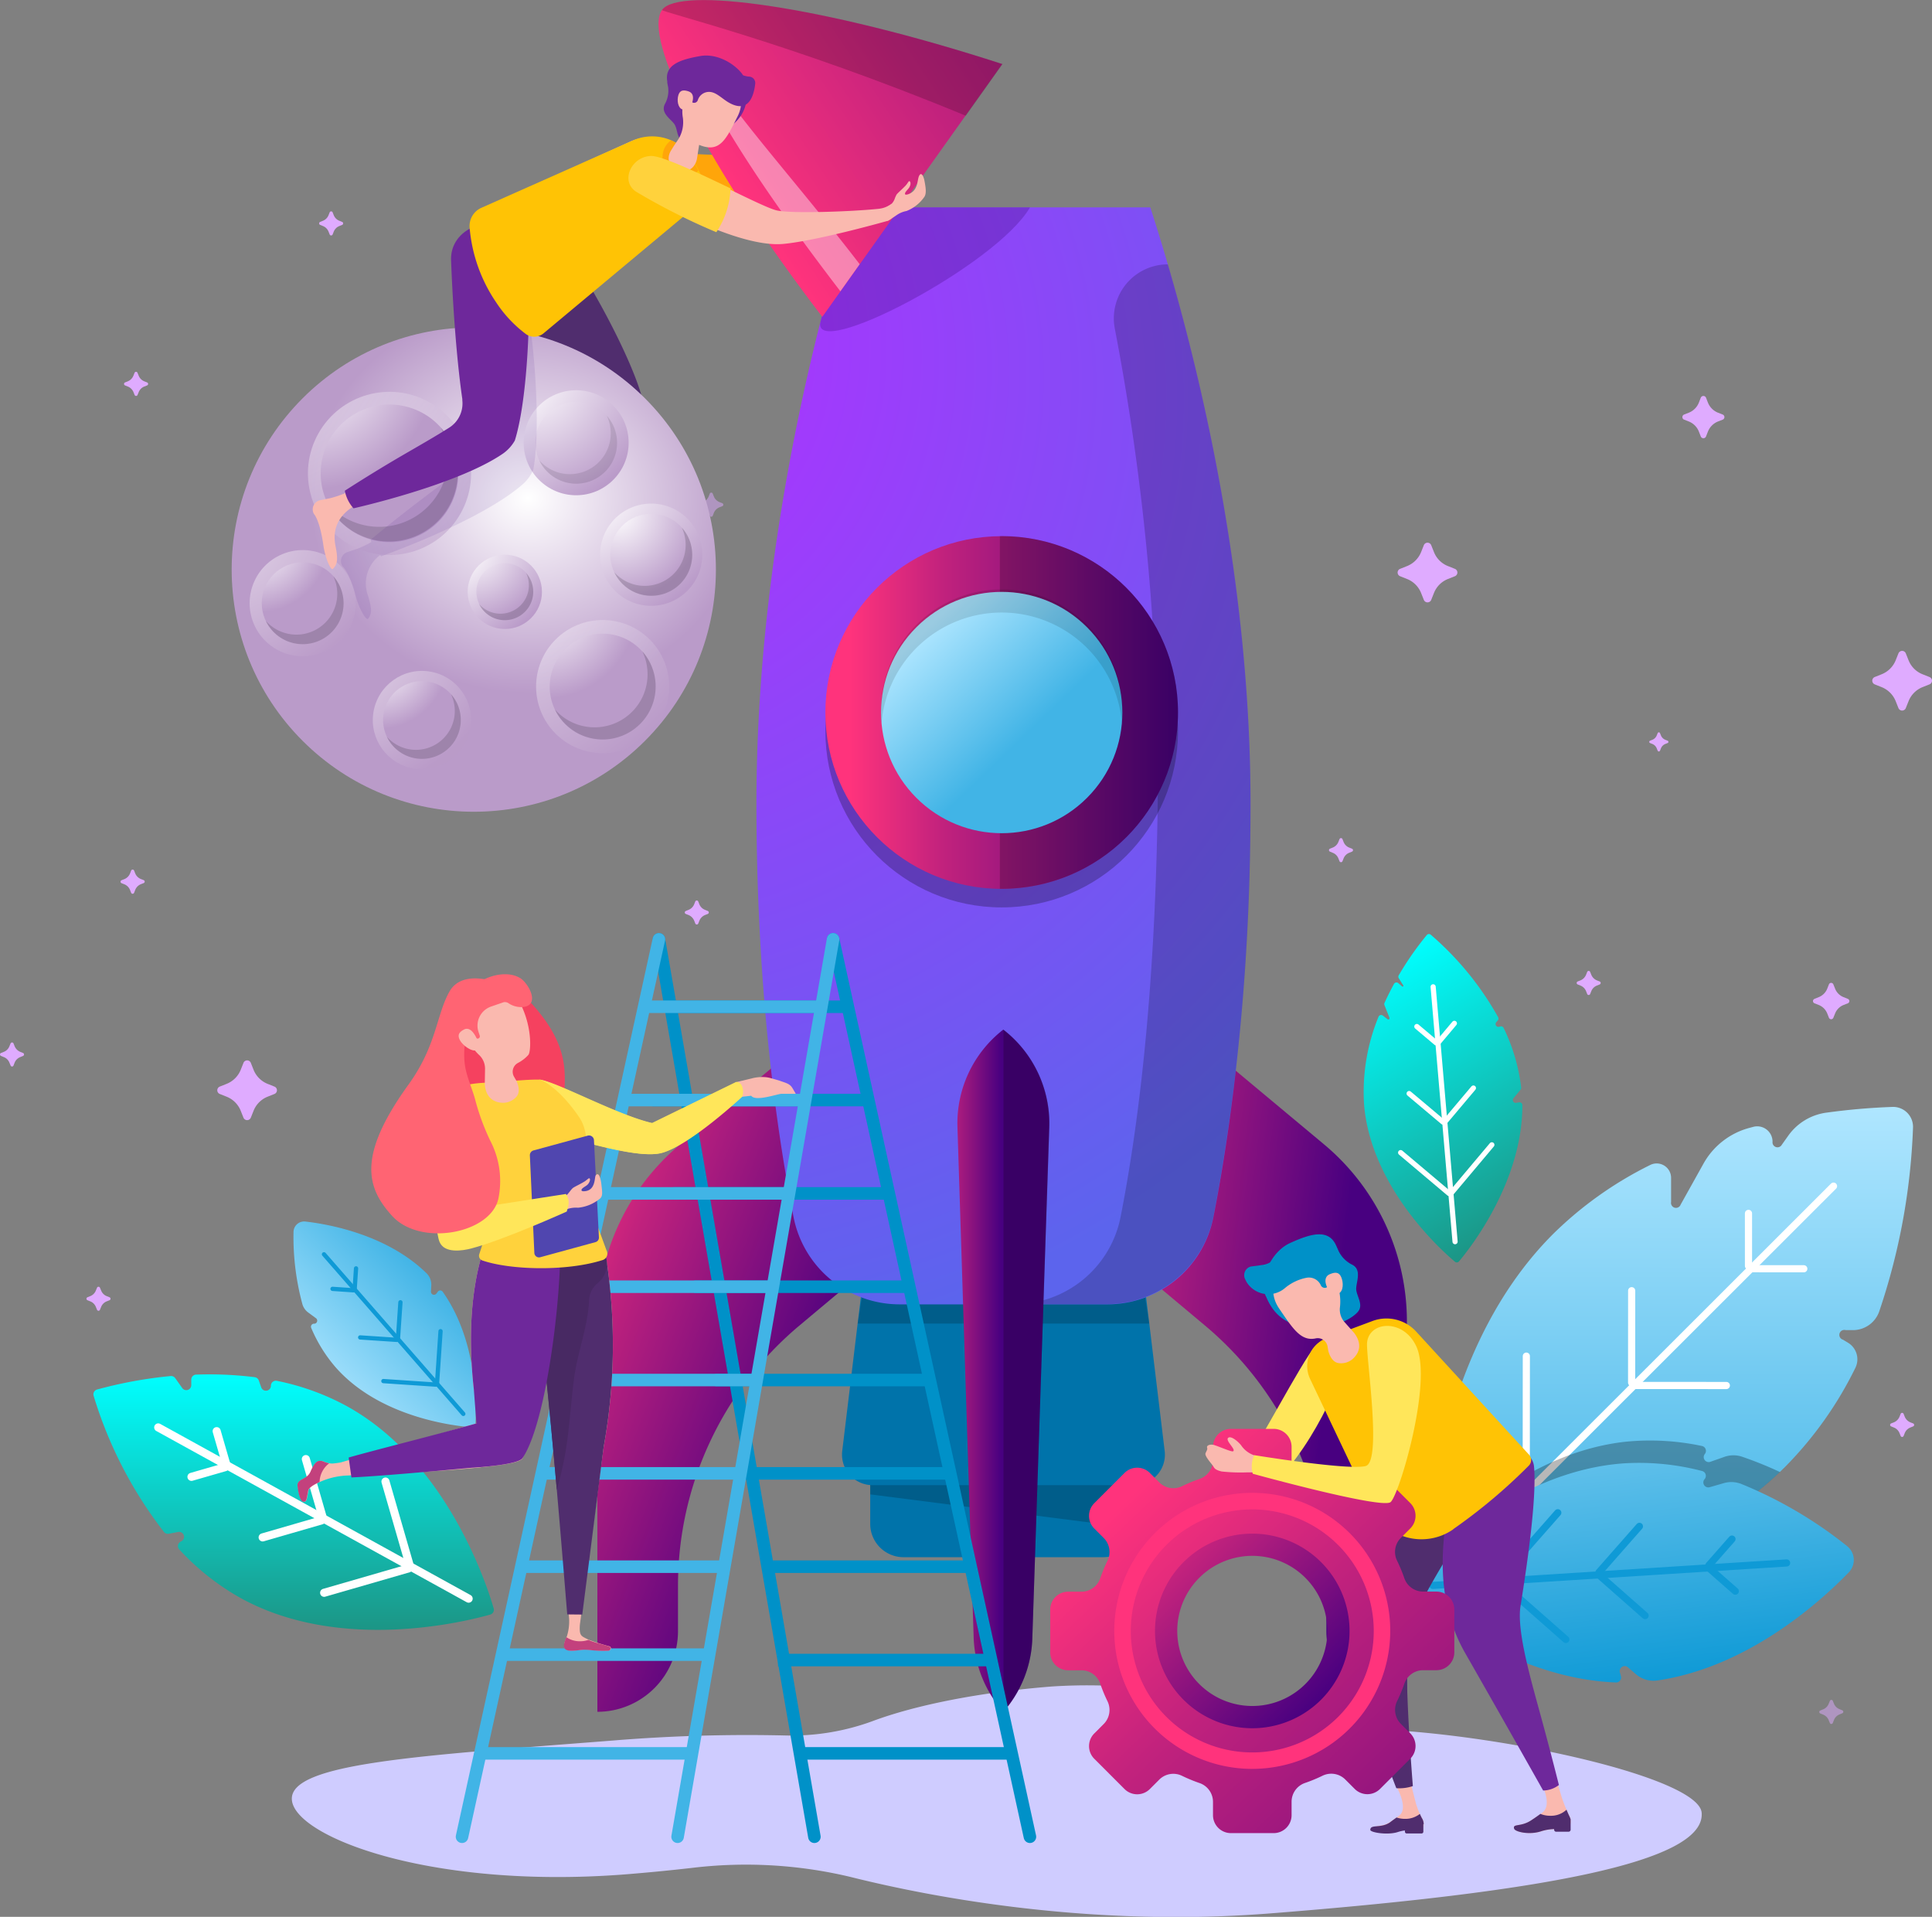 <svg xmlns="http://www.w3.org/2000/svg" xmlns:xlink="http://www.w3.org/1999/xlink" viewBox="0 0 388.68 385.54"><rect x="0" y="0" width="388.68" height="385.54" fill="#808080" stroke="none"/><defs><style>.cls-1{isolation:isolate;}.cls-2{fill:#cfccff;}.cls-3{fill:url(#linear-gradient);}.cls-11,.cls-25,.cls-26,.cls-27,.cls-28,.cls-29,.cls-4,.cls-6,.cls-9{fill:none;stroke-miterlimit:10;}.cls-11,.cls-4,.cls-6{stroke:#fff;}.cls-11,.cls-25,.cls-26,.cls-28,.cls-4,.cls-6,.cls-9{stroke-linecap:round;}.cls-4{stroke-width:1.63px;}.cls-5{fill:url(#linear-gradient-2);}.cls-6,.cls-9{stroke-width:1.44px;}.cls-13,.cls-18,.cls-20,.cls-46,.cls-50,.cls-61,.cls-7{mix-blend-mode:overlay;}.cls-7{opacity:0.28;}.cls-8{fill:url(#linear-gradient-3);}.cls-25,.cls-9{stroke:#0f9ad6;}.cls-10{fill:url(#linear-gradient-4);}.cls-11{stroke-width:1.04px;}.cls-12{fill:#0073aa;}.cls-13{opacity:0.19;}.cls-14{fill:url(#linear-gradient-5);}.cls-15{fill:url(#linear-gradient-6);}.cls-16{fill:url(#radial-gradient);}.cls-17,.cls-67{fill:#450b82;}.cls-17{opacity:0.3;}.cls-18{opacity:0.25;}.cls-19{fill:url(#linear-gradient-7);}.cls-20{opacity:0.21;}.cls-21{fill:url(#linear-gradient-8);}.cls-22{opacity:0.12;}.cls-23{fill:url(#linear-gradient-9);}.cls-24{fill:url(#linear-gradient-10);}.cls-25{stroke-width:0.86px;}.cls-26,.cls-27{stroke:#0091c8;}.cls-26,.cls-27,.cls-28,.cls-29{stroke-width:2.52px;}.cls-28,.cls-29{stroke:#41b4e6;}.cls-30{fill:#fab9af;}.cls-31{fill:#f5415f;}.cls-32{fill:#c3417d;}.cls-33{fill:#502d6e;}.cls-34{fill:#482963;}.cls-35{fill:#6e289b;}.cls-36{fill:#ffe65a;}.cls-37{fill:#ffd23c;}.cls-38{fill:#ff6473;}.cls-39{fill:#5046af;}.cls-40{fill:#ffc305;}.cls-41{fill:#0091c8;}.cls-42{fill:url(#linear-gradient-11);}.cls-43{fill:url(#linear-gradient-12);}.cls-44{fill:url(#linear-gradient-13);}.cls-45,.cls-46{fill:#dfabff;}.cls-46{opacity:0.5;}.cls-47{fill:url(#radial-gradient-2);}.cls-48,.cls-51,.cls-53,.cls-57{opacity:0.49;}.cls-48{fill:url(#radial-gradient-3);}.cls-49{fill:url(#radial-gradient-4);}.cls-50{opacity:0.15;}.cls-51{fill:url(#radial-gradient-5);}.cls-52{fill:url(#radial-gradient-6);}.cls-53{fill:url(#radial-gradient-7);}.cls-54{fill:url(#radial-gradient-8);}.cls-55{fill:url(#radial-gradient-9);}.cls-56{fill:url(#radial-gradient-10);}.cls-57{fill:url(#radial-gradient-11);}.cls-58{fill:url(#radial-gradient-12);}.cls-59{fill:url(#radial-gradient-13);}.cls-60{fill:url(#radial-gradient-14);}.cls-61,.cls-67{opacity:0.1;}.cls-62{fill:url(#radial-gradient-15);}.cls-63{fill:url(#radial-gradient-16);}.cls-64{fill:#ffa50a;}.cls-65{fill:url(#linear-gradient-14);}.cls-66{fill:#fff;mix-blend-mode:lighten;opacity:0.41;}</style><linearGradient id="linear-gradient" x1="118.27" y1="332.43" x2="118.27" y2="383.86" gradientUnits="userSpaceOnUse"><stop offset="0" stop-color="aqua"/><stop offset="1" stop-color="#1c9585"/></linearGradient><linearGradient id="linear-gradient-2" x1="397.13" y1="283.11" x2="397.13" y2="381.14" gradientTransform="translate(-1.95 -4.77) rotate(0.03)" gradientUnits="userSpaceOnUse"><stop offset="0" stop-color="#afe6ff"/><stop offset="1" stop-color="#41b4e6"/></linearGradient><linearGradient id="linear-gradient-3" x1="397.61" y1="344.06" x2="415.05" y2="396.12" gradientTransform="translate(60.17 -75.25) rotate(11.28)" gradientUnits="userSpaceOnUse"><stop offset="0" stop-color="#71c8ef"/><stop offset="1" stop-color="#0f9ad6"/></linearGradient><linearGradient id="linear-gradient-4" x1="309.75" y1="239.63" x2="309.75" y2="299.08" gradientTransform="translate(-55.33 208.32) rotate(-31.4)" xlink:href="#linear-gradient"/><linearGradient id="linear-gradient-5" x1="115.8" y1="134.83" x2="90.26" y2="202.47" gradientTransform="translate(21.08 432.98) rotate(-90)" gradientUnits="userSpaceOnUse"><stop offset="0.07" stop-color="#ff337c"/><stop offset="0.33" stop-color="#c2227d"/><stop offset="1" stop-color="#480080"/></linearGradient><linearGradient id="linear-gradient-6" x1="106.91" y1="240.44" x2="98.87" y2="305.24" xlink:href="#linear-gradient-5"/><radialGradient id="radial-gradient" cx="285.14" cy="167.11" fx="317.753" fy="145.641" r="181.18" gradientTransform="translate(21.08 432.98) rotate(-90)" gradientUnits="userSpaceOnUse"><stop offset="0.15" stop-color="#ad33ff"/><stop offset="1" stop-color="#5c64ed"/></radialGradient><linearGradient id="linear-gradient-7" x1="166.05" y1="143.31" x2="236.99" y2="143.31" gradientTransform="matrix(1, 0, 0, 1, 0, 0)" xlink:href="#linear-gradient-5"/><linearGradient id="linear-gradient-8" x1="244.88" y1="182.86" x2="265.28" y2="204.1" gradientTransform="translate(217.29 -125.95) rotate(45)" xlink:href="#linear-gradient-2"/><linearGradient id="linear-gradient-9" x1="101.3" y1="223.4" x2="101.3" y2="239.48" xlink:href="#linear-gradient-5"/><linearGradient id="linear-gradient-10" x1="-94.31" y1="325.93" x2="-83.88" y2="357.04" gradientTransform="translate(-211.14 395.66) rotate(-116.21)" xlink:href="#linear-gradient-2"/><linearGradient id="linear-gradient-11" x1="284.43" y1="357" x2="325.05" y2="398.17" gradientTransform="matrix(1, 0, 0, 1, 0, 0)" xlink:href="#linear-gradient-5"/><linearGradient id="linear-gradient-12" x1="278.32" y1="349.75" x2="384.9" y2="461.24" gradientTransform="matrix(1, 0, 0, 1, 0, 0)" xlink:href="#linear-gradient-5"/><linearGradient id="linear-gradient-13" x1="286.35" y1="372.48" x2="271.57" y2="365.58" gradientUnits="userSpaceOnUse"><stop offset="0.07" stop-color="#ff337c"/><stop offset="0.33" stop-color="#c2227d"/><stop offset="1" stop-color="#f0f"/></linearGradient><radialGradient id="radial-gradient-2" cx="165.41" cy="155.98" r="44.06" gradientTransform="matrix(0.7, 0.71, -0.63, 0.63, 154.85, -47.6)" gradientUnits="userSpaceOnUse"><stop offset="0" stop-color="#fff"/><stop offset="1" stop-color="#ba9bc9"/></radialGradient><radialGradient id="radial-gradient-3" cx="118.81" cy="134.82" r="40.22" gradientTransform="matrix(-0.39, 0.92, -1.32, -0.56, 366.52, 92.71)" xlink:href="#radial-gradient-2"/><radialGradient id="radial-gradient-4" cx="122.16" cy="129.87" r="24.53" gradientTransform="translate(253.33 -17.21) rotate(76.8)" xlink:href="#radial-gradient-2"/><radialGradient id="radial-gradient-5" cx="165.14" cy="180.72" r="32.83" gradientTransform="matrix(-0.13, 0.99, -1.42, -0.18, 456.61, 43.23)" xlink:href="#radial-gradient-2"/><radialGradient id="radial-gradient-6" cx="168.58" cy="177.64" r="18.9" gradientTransform="translate(343.21 -14.99) rotate(80.81)" xlink:href="#radial-gradient-2"/><radialGradient id="radial-gradient-7" cx="132.77" cy="190.94" r="24.23" gradientTransform="matrix(-0.68, 0.73, -1.04, -0.98, 442.06, 277.89)" xlink:href="#radial-gradient-2"/><radialGradient id="radial-gradient-8" cx="135.37" cy="188.74" r="13.87" gradientTransform="translate(100.91 -42.53) rotate(25.6)" xlink:href="#radial-gradient-2"/><radialGradient id="radial-gradient-9" cx="152.2" cy="167.58" r="18.3" gradientTransform="translate(189.96 -155.3) rotate(52.37) scale(1 1.43)" xlink:href="#radial-gradient-2"/><radialGradient id="radial-gradient-10" cx="154.37" cy="166.21" r="15.42" gradientTransform="matrix(1, 0, 0, 1, 0, 0)" xlink:href="#radial-gradient-2"/><radialGradient id="radial-gradient-11" cx="107.88" cy="166.66" r="26.17" gradientTransform="matrix(0.26, 0.97, -1.38, 0.37, 315.35, -3)" xlink:href="#radial-gradient-2"/><radialGradient id="radial-gradient-12" cx="110.92" cy="164.64" r="14.58" gradientTransform="translate(77.44 -32.53) rotate(22.62)" xlink:href="#radial-gradient-2"/><radialGradient id="radial-gradient-13" cx="163.03" cy="134.5" r="25.89" gradientTransform="translate(156.7 -168.07) rotate(52.37) scale(1 1.43)" xlink:href="#radial-gradient-2"/><radialGradient id="radial-gradient-14" cx="165.95" cy="132.36" r="25.18" gradientTransform="translate(69.25 -56.18) rotate(22.62)" xlink:href="#radial-gradient-2"/><radialGradient id="radial-gradient-15" cx="178.45" cy="157.3" r="25.2" gradientTransform="translate(247.7 -121.39) rotate(52.37) scale(1 1.43)" xlink:href="#radial-gradient-2"/><radialGradient id="radial-gradient-16" cx="183.2" cy="159.33" r="17.46" gradientTransform="translate(174.19 -85.39) rotate(45)" xlink:href="#radial-gradient-2"/><linearGradient id="linear-gradient-14" x1="195.52" y1="97.33" x2="333.01" y2="6.17" gradientTransform="matrix(1, 0, 0, 1, 0, 0)" xlink:href="#linear-gradient-5"/></defs><g class="cls-1"><g id="OBJECTS"><path class="cls-2" d="M336.59,403.84a116.88,116.88,0,0,1-27.27-4.26,109.61,109.61,0,0,0-38.57-4.37c-14.6,1.15-27.54,3.77-36.14,7a47.39,47.39,0,0,1-17.47,2.85,330.85,330.85,0,0,0-34.46,1c-39,3.07-65.38,4.52-64.8,11.95s27.88,18,66.91,15c4.64-.37,9.16-.81,13.53-1.31a90.67,90.67,0,0,1,31.85,1.79c17.46,4.38,49.07,10.14,84.48,7.36,53.83-4.23,87.63-10.2,86.85-20.23C401,413.68,362.77,405,336.59,403.84Z" transform="translate(-59.16 -56)"/><path class="cls-3" d="M128.93,338.82a49.77,49.77,0,0,0-14.07-5.09,1,1,0,0,0-1.2,1h0a1,1,0,0,1-1.94.33l-.49-1.39a1,1,0,0,0-.82-.67,73.16,73.16,0,0,0-11.77-.52,1,1,0,0,0-1,1v1.12a1,1,0,0,1-1.81.59l-1.42-2a1,1,0,0,0-.91-.42,87.2,87.2,0,0,0-14.82,2.71,1,1,0,0,0-.69,1.24,84.65,84.65,0,0,0,14.15,27.4,1,1,0,0,0,1,.36l1.84-.35a1,1,0,0,1,.68,1.86l-.19.1a1,1,0,0,0-.25,1.55,50,50,0,0,0,12.37,9.79c20,11,45.05,4.77,50.21,3.31a1,1,0,0,0,.68-1.24C157,374.38,148.89,349.83,128.93,338.82Z" transform="translate(-59.16 -56)"/><line class="cls-4" x1="31.83" y1="287.1" x2="94.28" y2="321.54"/><line class="cls-4" x1="38.52" y1="297.04" x2="45.29" y2="295.09"/><line class="cls-4" x1="52.84" y1="309.22" x2="64.7" y2="305.79"/><line class="cls-4" x1="65.21" y1="320.36" x2="82.2" y2="315.45"/><line class="cls-4" x1="43.59" y1="287.85" x2="45.55" y2="294.62"/><line class="cls-4" x1="61.53" y1="293.47" x2="64.96" y2="305.33"/><line class="cls-4" x1="77.55" y1="297.99" x2="82.46" y2="314.98"/><path class="cls-5" d="M430.48,323.53h1.42a5.6,5.6,0,0,0,5.31-3.72,129.43,129.43,0,0,0,6.81-37,4,4,0,0,0-4.16-4.17,132,132,0,0,0-13.33,1.16,11.22,11.22,0,0,0-7.59,4.6l-1.31,1.84a1,1,0,0,1-1.87-.6h0a3.08,3.08,0,0,0-3.85-3l-.75.2a15,15,0,0,0-9.29,7.2l-4.59,8.23a1,1,0,0,1-1.93-.5v-4.86a2.9,2.9,0,0,0-4.21-2.59,75.28,75.28,0,0,0-19.51,13.86c-24.71,24.68-25.71,64.57-25.69,71.39a1,1,0,0,0,1,1c6.82,0,46.71-.93,71.42-25.61a75.5,75.5,0,0,0,14.08-19.87,3.89,3.89,0,0,0-1.46-5l-1.06-.64A1,1,0,0,1,430.48,323.53Z" transform="translate(-59.16 -56)"/><line class="cls-6" x1="368.87" y1="238.57" x2="293.24" y2="314.12"/><line class="cls-6" x1="351.76" y1="244.05" x2="351.76" y2="254.62"/><line class="cls-6" x1="328.26" y1="259.6" x2="328.25" y2="278.09"/><line class="cls-6" x1="307.07" y1="272.76" x2="307.05" y2="299.27"/><line class="cls-6" x1="362.89" y1="255.19" x2="352.32" y2="255.18"/><line class="cls-6" x1="347.31" y1="278.67" x2="328.82" y2="278.66"/><line class="cls-6" x1="334.12" y1="299.85" x2="307.62" y2="299.84"/><path class="cls-7" d="M417.25,352.07a75.68,75.68,0,0,0-7.6-3.07,5.41,5.41,0,0,0-3.51,0l-2.85,1a1,1,0,0,1-1.14-1.57,1,1,0,0,0-.62-1.6A50,50,0,0,0,386,346c-18.68,2.13-33.39,15.83-39.86,22.92-.19,3.08-.23,5.38-.22,6.6a1.64,1.64,0,0,0,0,.23l1.14.8C354.2,376.59,392.64,375.52,417.25,352.07Z" transform="translate(-59.16 -56)"/><path class="cls-8" d="M406.05,354.28l-2.89.83a1,1,0,0,1-1.06-1.62h0a1,1,0,0,0-.54-1.63,49.93,49.93,0,0,0-15.45-1.55c-22.74,1.45-40.53,20.17-44.11,24.2a1,1,0,0,0,.09,1.43c3.78,3.29,21.39,17.66,42.16,18.46a1,1,0,0,0,1-1.29l-.2-.74a1,1,0,0,1,1.64-1l1.59,1.37a5.41,5.41,0,0,0,4.27,1.26c18.29-2.66,32.87-15.88,38.55-21.75a3.57,3.57,0,0,0-.34-5.28,85.91,85.91,0,0,0-21.21-12.47A5.45,5.45,0,0,0,406.05,354.28Z" transform="translate(-59.16 -56)"/><line class="cls-9" x1="359.43" y1="314.36" x2="288.25" y2="318.88"/><line class="cls-9" x1="348.44" y1="309.56" x2="343.78" y2="314.85"/><line class="cls-9" x1="329.82" y1="307" x2="321.67" y2="316.26"/><line class="cls-9" x1="313.4" y1="304.26" x2="301.72" y2="317.53"/><line class="cls-9" x1="349.11" y1="320.04" x2="343.82" y2="315.39"/><line class="cls-9" x1="330.96" y1="324.95" x2="321.7" y2="316.79"/><line class="cls-9" x1="315.02" y1="329.75" x2="301.75" y2="318.06"/><path class="cls-10" d="M364.2,277.81a.57.57,0,0,1-.56-.92l1.42-1.71a.57.57,0,0,0,.13-.43,37.41,37.41,0,0,0-3.53-12,.58.58,0,0,0-.67-.3l-.23.07a.57.57,0,0,1-.58-.92l.31-.36a.58.58,0,0,0,.07-.64A61.18,61.18,0,0,0,347,244a.57.57,0,0,0-.79.06,61.71,61.71,0,0,0-5.65,8.1.55.55,0,0,0,0,.58c.2.32.56.91.89,1.42a.17.17,0,0,1,0,.23.17.17,0,0,1-.23,0l-.75-.65a.57.57,0,0,0-.86.15c-.65,1.2-1.3,2.48-1.92,3.84a.59.59,0,0,0,0,.45l1,2.52a.25.25,0,0,1-.39.29l-.93-.72a.57.57,0,0,0-.88.24,39.77,39.77,0,0,0-2.9,17.74c1.43,16.63,15.61,29.29,18.28,31.53a.57.57,0,0,0,.8-.06c2.12-2.51,12.78-15.94,12.76-31.44a.57.57,0,0,0-.69-.55Z" transform="translate(-59.16 -56)"/><line class="cls-11" x1="288.32" y1="198.48" x2="292.73" y2="249.74"/><line class="cls-11" x1="285.04" y1="206.47" x2="288.93" y2="209.75"/><line class="cls-11" x1="283.49" y1="219.95" x2="290.3" y2="225.68"/><line class="cls-11" x1="281.78" y1="231.83" x2="291.53" y2="240.05"/><line class="cls-11" x1="292.59" y1="205.83" x2="289.32" y2="209.72"/><line class="cls-11" x1="296.42" y1="218.84" x2="290.68" y2="225.65"/><line class="cls-11" x1="300.13" y1="230.26" x2="291.92" y2="240.02"/><path class="cls-12" d="M281.11,369.2H240.94a6.7,6.7,0,0,1-6.71-6.71V353.6h53.58v8.89A6.7,6.7,0,0,1,281.11,369.2Z" transform="translate(-59.16 -56)"/><polygon class="cls-13" points="228.65 307.43 228.65 297.6 175.07 297.6 175.07 300.57 228.65 307.43"/><path class="cls-14" d="M219.19,266.81,196,286.17a46.38,46.38,0,0,0-16.66,35.61V400.3h0a16.23,16.23,0,0,0,16.22-16.23v-9.16A68.23,68.23,0,0,1,220,322.6l21.42-17.94Z" transform="translate(-59.16 -56)"/><path class="cls-15" d="M302.32,266.81l23.21,19.36a46.39,46.39,0,0,1,16.67,35.61V400.3h0A16.23,16.23,0,0,1,326,384.07v-9.16a68.2,68.2,0,0,0-24.43-52.31l-21.42-17.94Z" transform="translate(-59.16 -56)"/><path class="cls-12" d="M287.39,354.71h-52.7a6.14,6.14,0,0,1-6.09-6.87l4.68-38.65H288.8l4.67,38.65A6.13,6.13,0,0,1,287.39,354.71Z" transform="translate(-59.16 -56)"/><polygon class="cls-13" points="231.21 266.21 229.64 256.31 174.12 256.31 172.54 266.21 231.21 266.21"/><path class="cls-16" d="M230.76,97.71c-10.55,33.39-19.42,77.06-19.42,119.83,0,30.57,2.73,59.1,7.47,83.27a21.75,21.75,0,0,0,21.36,17.54h41.74a21.76,21.76,0,0,0,21.36-17.54c4.73-24.17,7.47-52.7,7.47-83.27,0-42.77-9.35-86.44-20.16-119.83Z" transform="translate(-59.16 -56)"/><path class="cls-17" d="M266.37,97.71H230.76c-2.28,7.21-4.48,14.89-6.52,22.94C222.14,128.88,259.59,109.4,266.37,97.71Z" transform="translate(-59.16 -56)"/><path class="cls-13" d="M294.11,109.17h0A10.87,10.87,0,0,0,283.42,122a481.72,481.72,0,0,1,8.65,95.5c-.41,30.56-2.73,59.1-7.47,83.27a21.75,21.75,0,0,1-21.36,17.54h18.58a21.89,21.89,0,0,0,21.48-17.77c7.14-37.18,7.44-69.62,7.44-83C310.74,179.51,303.35,140.77,294.11,109.17Z" transform="translate(-59.16 -56)"/><circle class="cls-18" cx="201.52" cy="147.04" r="35.47"/><circle class="cls-19" cx="201.52" cy="143.31" r="35.47"/><path class="cls-20" d="M260.68,163.84h-.37v70.92h.37a35.47,35.47,0,0,0,0-70.94Z" transform="translate(-59.16 -56)"/><circle class="cls-21" cx="260.68" cy="199.31" r="24.27" transform="translate(-123.74 186.71) rotate(-45)"/><path class="cls-22" d="M260.68,179.2a24.28,24.28,0,0,1,24.18,22.19c.05-.68.09-1.38.09-2.08a24.27,24.27,0,1,0-48.53,0c0,.7,0,1.4.09,2.08A24.27,24.27,0,0,1,260.68,179.2Z" transform="translate(-59.16 -56)"/><path class="cls-23" d="M261.41,399.85l-.37.45h0a23.47,23.47,0,0,1-6-14.95l-3.26-102.64A23.84,23.84,0,0,1,261,263.09l0,0h0a23.86,23.86,0,0,1,9.24,19.66L266.84,385.6A23.48,23.48,0,0,1,261.41,399.85Z" transform="translate(-59.16 -56)"/><path class="cls-20" d="M261.41,399.85l-.37.45h0l0-137.21,0,0h0a23.86,23.86,0,0,1,9.24,19.66L266.84,385.6A23.48,23.48,0,0,1,261.41,399.85Z" transform="translate(-59.16 -56)"/><path class="cls-24" d="M121.28,320.07l1.45,1.07a.61.61,0,0,1-.38,1.1h0a.61.61,0,0,0-.58.85,29.81,29.81,0,0,0,4.88,7.88c9,10.26,24.31,11.88,27.52,12.11a.59.59,0,0,0,.64-.56c.19-3,.6-16.56-6.58-26.7a.6.6,0,0,0-1,0l-.28.37a.61.61,0,0,1-1.09-.4l.07-1.26a3.24,3.24,0,0,0-1-2.48c-7.92-7.7-19.49-9.81-24.34-10.36a2.14,2.14,0,0,0-2.38,2.08,51.62,51.62,0,0,0,1.8,14.59A3.22,3.22,0,0,0,121.28,320.07Z" transform="translate(-59.16 -56)"/><line class="cls-25" x1="65.18" y1="252.28" x2="93.21" y2="284.38"/><line class="cls-25" x1="66.9" y1="259.23" x2="71.11" y2="259.52"/><line class="cls-25" x1="72.46" y1="269" x2="79.82" y2="269.49"/><line class="cls-25" x1="77.13" y1="277.78" x2="87.68" y2="278.49"/><line class="cls-25" x1="71.63" y1="255.11" x2="71.35" y2="259.31"/><line class="cls-25" x1="80.56" y1="261.93" x2="80.06" y2="269.28"/><line class="cls-25" x1="88.63" y1="267.74" x2="87.92" y2="278.28"/><line class="cls-26" x1="163.84" y1="369.43" x2="132.56" y2="188.93"/><line class="cls-26" x1="167.6" y1="188.93" x2="207.2" y2="369.43"/><line class="cls-27" x1="135.15" y1="202.49" x2="170.69" y2="202.49"/><line class="cls-27" x1="131.24" y1="221.26" x2="174.06" y2="221.26"/><line class="cls-27" x1="135.45" y1="240.03" x2="178.27" y2="240.03"/><line class="cls-27" x1="139.66" y1="258.8" x2="182.49" y2="258.8"/><line class="cls-27" x1="143.88" y1="277.57" x2="186.7" y2="277.57"/><line class="cls-27" x1="148.09" y1="296.34" x2="190.91" y2="296.34"/><line class="cls-27" x1="154.38" y1="315.11" x2="195.12" y2="315.11"/><line class="cls-27" x1="156.52" y1="333.89" x2="199.34" y2="333.89"/><line class="cls-27" x1="160.73" y1="352.66" x2="203.55" y2="352.66"/><line class="cls-28" x1="136.32" y1="369.43" x2="167.6" y2="188.93"/><line class="cls-28" x1="132.56" y1="188.93" x2="92.95" y2="369.43"/><line class="cls-29" x1="165.01" y1="202.49" x2="130.51" y2="202.49"/><line class="cls-29" x1="161.64" y1="221.26" x2="126.1" y2="221.26"/><line class="cls-29" x1="158.47" y1="240.03" x2="121.89" y2="240.03"/><line class="cls-29" x1="155.29" y1="258.8" x2="117.67" y2="258.8"/><line class="cls-29" x1="152.12" y1="277.57" x2="113.46" y2="277.57"/><line class="cls-29" x1="148.95" y1="296.34" x2="109.25" y2="296.34"/><line class="cls-29" x1="145.78" y1="315.11" x2="105.03" y2="315.11"/><line class="cls-29" x1="143.64" y1="332.8" x2="100.82" y2="332.8"/><line class="cls-29" x1="139.43" y1="352.66" x2="96.61" y2="352.66"/><path class="cls-30" d="M216.37,276h2.88c-.23-.42-.47-.83-.7-1.2-.54-.88-1.39-1-2.52-1.43l-1.76-.51a6.09,6.09,0,0,0-1.53-.23h0a8.5,8.5,0,0,0-2.19.23l-3.05.74.89,3,1.9-.21C211.15,277.61,215.46,276.05,216.37,276Z" transform="translate(-59.16 -56)"/><path class="cls-31" d="M172.72,276.76c-.05-4.92,1.59-11.05-8.71-21.08a.81.81,0,0,0-1.09-.06c-.85.7-3.57,1-4.94,2.25-2.57,2.28-7.07,9.43-5.81,12.62,2.71,6.81,3.31,11.58,2.94,19.26-.29,7.89,7.9,15.84,14.12,13.66a6.54,6.54,0,0,0,4.15-4.32,5.68,5.68,0,0,0-.38-4.51v0C170.59,290.06,172.89,293.18,172.72,276.76Z" transform="translate(-59.16 -56)"/><path class="cls-30" d="M180.61,347a114.41,114.41,0,0,0,.57-37.56,7.33,7.33,0,0,0-6.45-6.13h0a7.79,7.79,0,0,0-8.51,8.15,54.1,54.1,0,0,0,1,7.35c2.18,11.09,6.4,62.65,6.43,62.66a10,10,0,0,1-.45,3.66c-.62,1.48-1.11,2.86,1,2.86,1.64,0,1.84-.36,4.05-.11a22,22,0,0,0,3.42.1.44.44,0,0,0,.11-.85,40.34,40.34,0,0,1-4.26-1.36c-1.25-.63-1.72-.69-1.73-2.19a8.27,8.27,0,0,1,.07-1.11Z" transform="translate(-59.16 -56)"/><path class="cls-32" d="M181.71,387.16c-1.23-.41-3.12-.82-4.17-1.32a5.19,5.19,0,0,1-1.68.27,4.7,4.7,0,0,1-2.76-.82c-.58,1.43-1,2.73,1,2.73,1.64,0,1.84-.36,4.05-.11a22,22,0,0,0,3.42.1A.44.44,0,0,0,181.71,387.16Z" transform="translate(-59.16 -56)"/><path class="cls-30" d="M154.06,351.25s9.57-.6,10.22-1.93c4.22-8.6,8.46-38.11,7.38-46.31l-7.35-.61a8.1,8.1,0,0,0-8.13,5.74c-1.6,5.31-3.14,14.24-1.7,27.26C154.48,335.4,156.85,344.68,154.06,351.25Z" transform="translate(-59.16 -56)"/><path class="cls-30" d="M162.09,340.28l-.36.11c-4.11,1.11-29.43,8.41-34,9.75a16,16,0,0,1-1.63.22,3.83,3.83,0,0,1-1.76-.38c-1.26-.5-1.86.16-2.69,2.07-.7,1.59-2.71,1.37-2.58,2.78.19,1.94.66,3.17,1.15,3.21.71.06.64-.49,1-2.27.15-.7,1.62-1.45,3-2a14.78,14.78,0,0,1,4.88-1c4.69-.2,15.76-.61,24.94-1.46,2.86-.26,5.88-.83,8-1.12Z" transform="translate(-59.16 -56)"/><path class="cls-32" d="M125.38,350.32a4.25,4.25,0,0,1-1.09-.34c-1.26-.5-1.86.16-2.69,2.07-.7,1.59-2.71,1.37-2.58,2.78.19,1.94.66,3.17,1.15,3.21.71.06.64-.49,1-2.27.12-.58,1.14-1.18,2.28-1.7A4.89,4.89,0,0,1,125.38,350.32Z" transform="translate(-59.16 -56)"/><path class="cls-33" d="M176.3,380.74,180.61,347a114.41,114.41,0,0,0,.57-37.56,7.33,7.33,0,0,0-6.45-6.13h0a7.79,7.79,0,0,0-8.51,8.15,54.1,54.1,0,0,0,1,7.35c2,10.3,5.5,55.51,6.06,61.9Z" transform="translate(-59.16 -56)"/><path class="cls-34" d="M167.18,318.84c1.12,5.72,2.7,22.21,4,36.83q.76-2.71,1.35-5.49c1.16-5.61,1.38-11.34,2.13-17,.68-5.18,2.77-10.33,3-15.52a4.73,4.73,0,0,1,1.71-3.56,4.91,4.91,0,0,0,1.83-4.59v0a7.33,7.33,0,0,0-6.45-6.13h-.19a8.28,8.28,0,0,0-8.28,8.81A55.6,55.6,0,0,0,167.18,318.84Z" transform="translate(-59.16 -56)"/><path class="cls-35" d="M171.66,303l-7.35-.61a8.1,8.1,0,0,0-8.13,5.74c-1.6,5.31-3.14,14.24-1.7,27.26l.53,6.9c-8.06,2.29-20.62,5.4-25.71,6.87l.56,4c4.79-.2,15.13-1.11,24.2-1.95,0,0,9.26-.5,10.22-1.93C169.62,341.36,172.74,311.21,171.66,303Z" transform="translate(-59.16 -56)"/><path class="cls-36" d="M207.48,273.6l-17,8.3c-7-1.59-18.92-8.13-22.63-8.75-.36,1.89-1.12,3.76-.86,6.22a5.72,5.72,0,0,0,4.28,4.89c6.78,1.74,16.71,4.75,21,3.65,5.61-1.45,16.19-11.3,16.19-11.3C208.84,275.75,208.7,273.85,207.48,273.6Z" transform="translate(-59.16 -56)"/><path class="cls-36" d="M207.28,273.6l-17,8.3c-7-1.59-18.91-8.13-22.62-8.75-.36,1.89-1.13,3.76-.86,6.22a5.71,5.71,0,0,0,4.28,4.89c6.77,1.74,16.7,4.75,21,3.65,5.61-1.45,16.18-11.3,16.18-11.3C208.64,275.75,208.5,273.85,207.28,273.6Z" transform="translate(-59.16 -56)"/><path class="cls-37" d="M175.81,292.87c-.21-.46-1.14-2-.19-3.05.75-.85,1.85-2.87,1.6-4.06s-.14-3.07-1.7-5.29c-4.3-6.18-7.71-7.32-7.71-7.32-2.47-.09-7,.44-10.89.61-12.9.59-7.32,7.41-7.32,7.41a18.56,18.56,0,0,1,3.74,5.28c1.6,3.42,3.65,7.8,4.86,10.37.5,1.63-1,6.44-1.52,8.06l-1.11,3.4a1,1,0,0,0,.6,1.23c5.63,1.95,17,2.24,24.22-.07a1.36,1.36,0,0,0,.79-1.94Z" transform="translate(-59.16 -56)"/><path class="cls-30" d="M155.88,254.81c-3.74,1-4.39,4.09-3.1,9a10.53,10.53,0,0,0,2.82,4.43,3.75,3.75,0,0,1,1.14,2.75l-.05,3c.16,2.73,1.78,3.81,3.73,3.82a3.65,3.65,0,0,0,2.63-1.21c.76-.86.48-2.18,0-3.22l-.43-.74a2,2,0,0,1,.73-2.84,7.46,7.46,0,0,0,2.11-1.63c.49-.58.79-4.94-1.21-9.47C162.19,254.07,159.62,253.77,155.88,254.81Z" transform="translate(-59.16 -56)"/><path class="cls-38" d="M151,258.49c3-5.86,9.51-7.77,12.8-5.77,1.76,1.08,4.22,5.69.3,5.84a4.55,4.55,0,0,1-2.68-.81,1.32,1.32,0,0,0-.91-.18l-2.55.88a4.05,4.05,0,0,0-2.53,5.11l.25.75a.46.46,0,0,1-.65.54l-.15-.28a3,3,0,0,0-1.89-1.49C151.24,262.65,149.14,262,151,258.49Z" transform="translate(-59.16 -56)"/><path class="cls-39" d="M179,305.82l-11.15,3.05a.94.94,0,0,1-1.19-.87l-.9-19.6a1,1,0,0,1,.69-1l11-3a1,1,0,0,1,1.2.86l1,19.6A.93.93,0,0,1,179,305.82Z" transform="translate(-59.16 -56)"/><path class="cls-30" d="M176.67,293.69c-.94.57-1.95,1-2.3,1.29a4.51,4.51,0,0,0-.54.63c-.28.33-.66.88-1.08,1l-1.73.58c-.84.27-1.35.87-1.08,1.72h0c.29.91,1.2,1.07,2.07.68l1.22-.39a5.56,5.56,0,0,1,2.23-.29,8.13,8.13,0,0,0,4.3-1.75c.74-.52.56-1.37.38-3-.12-1-.46-2.54-1.12-1.78-.31.35.06,3.14-2.38,3.22-.12,0-.43,0-.48-.15-.15-.41.76-.78,1.15-1.13s.66-1,.5-1.26S177.34,293.29,176.67,293.69Z" transform="translate(-59.16 -56)"/><path class="cls-36" d="M146.69,278.22c1.89-6.1,8.45-3,8.45,1.39,0,2,.41,13-.5,16.82-.35,1.5-.41,2.59,1.37,2.36h0L173,296.15c.89,1.17.56,2.35.18,3.53,0,0-12.6,5.7-19.22,7.43-1.68.44-5.38,1.07-6.37-1.32C146.43,303.09,145.14,283.22,146.69,278.22Z" transform="translate(-59.16 -56)"/><path class="cls-38" d="M159.44,297a17.52,17.52,0,0,0-1.66-11.59,46,46,0,0,1-3.09-8.49c-.77-2.67-1.92-4.89-2.1-7.66-.27-4.1.81-8.21,4.46-11,1.62-1.23,1.76-2.77,3.82-3a6.49,6.49,0,0,0-1.53-1.58s-7.13-2.9-9.76,1.76-2.58,10.87-8.22,18.68c-10.43,14.44-8.43,20.8-3.33,26.42C143.73,306.83,158,304.12,159.44,297Z" transform="translate(-59.16 -56)"/><path class="cls-30" d="M154.76,264.32c.56,1.05,1.24,2.38.32,2.87s-2.86-.93-3.41-2-.11-1.62.81-2.11S154.2,263.28,154.76,264.32Z" transform="translate(-59.16 -56)"/><path class="cls-30" d="M342.64,413.33l1.35,5.29a16.73,16.73,0,0,0,1.22,3.05c.61.9.56,2.55-.87,2.45a8.51,8.51,0,0,0-3.92.27c-2,.67-4.6.11-4.6-.43,0-1.19,1.12-.25,3-1.49.63-.42,1.27-.86,1.85-1.31,1.6-1.26.2-4.45-.78-6.25-.36-.64,0-2.26.74-2.41l.47-.1A1.34,1.34,0,0,1,342.64,413.33Z" transform="translate(-59.16 -56)"/><path class="cls-30" d="M341.44,368c-.39-1-.67-2-.87-2.37a5.44,5.44,0,0,0-.51-.62,3.09,3.09,0,0,1-.81-1.17l-.28-1.73c-.13-.84-.63-1.41-1.47-1.29h0c-.9.14-1.2,1-1,1.86l.18,1.21a5.25,5.25,0,0,1-.06,2.16,7.88,7.88,0,0,0,1,4.35c.38.78,1.5,1.13,3,1.51.75.18,2,.25,1.39-.53s-2.75-1.38-2.46-3.71c0-.11.08-.4.22-.43.41-.07.63.84.89,1.26.38.6.86.79,1.12.68S341.71,368.67,341.44,368Z" transform="translate(-59.16 -56)"/><path class="cls-36" d="M330.13,329.51c1.62-4.62-3-6.24-6.28-2.82-2.79,2.93-12.39,21.86-15.19,24.79-1.73,1.81-10.19,6.23-16.43,9.35l.65,4.19c5.38-1.79,13-4.46,17.12-6.62C320,353.15,327.26,337.76,330.13,329.51Z" transform="translate(-59.16 -56)"/><path class="cls-30" d="M371.79,412.33l1.59,5.25a36.81,36.81,0,0,0,1.43,3.55c.71,1.05.32,2.91-1,2.87a10.26,10.26,0,0,0-4.6.34c-2.38.78-5.19.09-5.39-.51-.37-1.13,1.31-.28,3.49-1.75.74-.49,1.49-1,2.17-1.53,1.88-1.47.24-5.21-.92-7.32a1.29,1.29,0,0,1,.87-1.87l.55-.12A1.56,1.56,0,0,1,371.79,412.33Z" transform="translate(-59.16 -56)"/><path class="cls-33" d="M355.63,350.87l-17.34-1.45s-6.13,22-7.76,31.78c-1.18,7.08,9.54,34.46,9.54,34.46a8.55,8.55,0,0,0,3.33-.42s-2-24.34-.87-30.23c1.16-6.14,9.13-17.49,10.39-20.56C357.53,353.24,355.63,350.87,355.63,350.87Z" transform="translate(-59.16 -56)"/><path class="cls-35" d="M352.05,351.09c-1.79,9.61-5.79,24,1.91,37.46s15.65,27.58,15.65,27.58a5.33,5.33,0,0,0,3.17-1.11s-1.51-6.06-3.46-13.21c-2.23-8.17-5.06-17.78-4.26-22.79,1.51-9.39,3.25-21.9,2.72-28S353,346,352.05,351.09Z" transform="translate(-59.16 -56)"/><path class="cls-40" d="M351.43,363.66A11.2,11.2,0,0,1,335,359.17l-12.3-25.88a6,6,0,0,1,3.3-8.13l9.27-3.46a8.09,8.09,0,0,1,8.79,2.12l22.66,24.71a1.59,1.59,0,0,1,0,2.26,110.19,110.19,0,0,1-15.11,12.71Z" transform="translate(-59.16 -56)"/><path class="cls-41" d="M332,315.31c-.05-1.4,1.28-4-.93-5a6,6,0,0,1-2.59-2.65c-.15-.34-.29-.64-.41-.92v0h0l-.13-.28c-1.53-3.34-5.06-2.36-9.25-.44-3.3,1.51-5.26,5.49-5.42,8.53a5.67,5.67,0,0,0,.68,2.42c2.71,6.39,8.45,6.37,12.75,5.11,1.43.76,4.85-1.08,5.78-2.42S332.1,316.71,332,315.31Z" transform="translate(-59.16 -56)"/><path class="cls-30" d="M319.89,309c3.51-1.61,6,.29,8.13,4.88a10.2,10.2,0,0,1,.7,5.16,3.82,3.82,0,0,0,.89,2.83l2,2.25c1.63,2.18,1.08,4-.39,5.28a3.58,3.58,0,0,1-2.77.76c-1.13-.16-1.76-1.34-2.06-2.44l-.14-.83a2,2,0,0,0-2.38-1.7c-3,.65-4.64-2-7.37-6C313.64,315,316.38,310.64,319.89,309Z" transform="translate(-59.16 -56)"/><path class="cls-41" d="M310.8,310.74l2.29-.31a4.28,4.28,0,0,0,2.27-1l3.49-3c2.43-1.11,7.07-1.58,8.17,2.17l.69,2.68a2.46,2.46,0,0,1-1.18,2.74h0a.87.87,0,0,1-.5.93.86.86,0,0,1-1.14-.43h0A2.63,2.63,0,0,0,322,313a9.66,9.66,0,0,0-4.25,2,5.15,5.15,0,0,1-7.78-1.1c-.1-.18-.19-.36-.28-.55A1.8,1.8,0,0,1,310.8,310.74Z" transform="translate(-59.16 -56)"/><path class="cls-30" d="M326.13,314.89c.49,1.07,1.29,1.75,2.32,1.28s1-2.25.53-3.32-1.28-1-2.31-.56S325.64,313.81,326.13,314.89Z" transform="translate(-59.16 -56)"/><path class="cls-42" d="M342.46,387.34v-6.63a2.78,2.78,0,0,0-2.78-2.78h-2.07a3.08,3.08,0,0,1-2.91-2.07,24.48,24.48,0,0,0-1.14-2.75,3.08,3.08,0,0,1,.6-3.52l1.46-1.46a2.8,2.8,0,0,0,0-3.94l-4.69-4.69a2.78,2.78,0,0,0-3.94,0L325.53,361a3.08,3.08,0,0,1-3.52.6,22.75,22.75,0,0,0-2.75-1.14,3.08,3.08,0,0,1-2.07-2.92v-2.06a2.77,2.77,0,0,0-2.78-2.78h-6.63a2.78,2.78,0,0,0-2.79,2.78v2.06a3.08,3.08,0,0,1-2.06,2.92,22.1,22.1,0,0,0-2.75,1.14,3.1,3.1,0,0,1-3.53-.6l-1.46-1.46a2.77,2.77,0,0,0-3.93,0l-4.69,4.69a2.78,2.78,0,0,0,0,3.94l1.46,1.46a3.06,3.06,0,0,1,.59,3.52,26.51,26.51,0,0,0-1.14,2.75,3.08,3.08,0,0,1-2.91,2.07h-2.06a2.77,2.77,0,0,0-2.78,2.78v6.63a2.78,2.78,0,0,0,2.78,2.79h2.06a3.07,3.07,0,0,1,2.91,2.06,26.51,26.51,0,0,0,1.14,2.75,3.08,3.08,0,0,1-.59,3.53l-1.46,1.46a2.77,2.77,0,0,0,0,3.93l4.69,4.69a2.77,2.77,0,0,0,3.93,0l1.46-1.46a3.08,3.08,0,0,1,3.53-.59,25.63,25.63,0,0,0,2.75,1.14,3.06,3.06,0,0,1,2.06,2.91v2.06a2.78,2.78,0,0,0,2.79,2.78h6.63a2.77,2.77,0,0,0,2.78-2.78v-2.06a3.07,3.07,0,0,1,2.07-2.91A26.51,26.51,0,0,0,322,406.5a3.06,3.06,0,0,1,3.52.59l1.46,1.46a2.78,2.78,0,0,0,3.94,0l4.69-4.69a2.79,2.79,0,0,0,0-3.93l-1.46-1.46a3.1,3.1,0,0,1-.6-3.53,24.48,24.48,0,0,0,1.14-2.75,3.07,3.07,0,0,1,2.91-2.06h2.07A2.79,2.79,0,0,0,342.46,387.34Zm-30.14,11.74a15.1,15.1,0,1,1,13.83-13.83A15.1,15.1,0,0,1,312.32,399.08Z" transform="translate(-59.16 -56)"/><path class="cls-43" d="M351.74,388.32v-8.59a3.61,3.61,0,0,0-3.6-3.61h-2.67a4,4,0,0,1-3.78-2.68,31.76,31.76,0,0,0-1.48-3.56,4,4,0,0,1,.78-4.57l1.89-1.89a3.6,3.6,0,0,0,0-5.1l-6.08-6.08a3.6,3.6,0,0,0-5.1,0l-1.89,1.89a4,4,0,0,1-4.57.78,31.76,31.76,0,0,0-3.56-1.48,4,4,0,0,1-2.68-3.78V347a3.61,3.61,0,0,0-3.61-3.61h-8.6a3.61,3.61,0,0,0-3.6,3.61v2.67a4,4,0,0,1-2.68,3.78,31.76,31.76,0,0,0-3.56,1.48,4,4,0,0,1-4.57-.78l-1.89-1.89a3.6,3.6,0,0,0-5.1,0l-6.08,6.08a3.6,3.6,0,0,0,0,5.1l1.89,1.89a4,4,0,0,1,.77,4.57,31.7,31.7,0,0,0-1.47,3.56,4,4,0,0,1-3.78,2.68h-2.67a3.61,3.61,0,0,0-3.61,3.61v8.59a3.61,3.61,0,0,0,3.61,3.61h2.67a4,4,0,0,1,3.78,2.68,31.7,31.7,0,0,0,1.47,3.56,4,4,0,0,1-.77,4.57l-1.89,1.89a3.6,3.6,0,0,0,0,5.1l6.08,6.08a3.6,3.6,0,0,0,5.1,0l1.89-1.89a4,4,0,0,1,4.57-.77,31.7,31.7,0,0,0,3.56,1.47,4,4,0,0,1,2.68,3.78v2.67a3.61,3.61,0,0,0,3.6,3.61h8.6a3.61,3.61,0,0,0,3.61-3.61V418.4a4,4,0,0,1,2.68-3.78,31.7,31.7,0,0,0,3.56-1.47,4,4,0,0,1,4.57.77l1.89,1.89a3.6,3.6,0,0,0,5.1,0l6.08-6.08a3.6,3.6,0,0,0,0-5.1L341,402.74a4,4,0,0,1-.78-4.57,31.76,31.76,0,0,0,1.48-3.56,4,4,0,0,1,3.78-2.68h2.67A3.6,3.6,0,0,0,351.74,388.32Zm-39.06,15.22a19.57,19.57,0,1,1,17.92-17.93A19.58,19.58,0,0,1,312.68,403.54Z" transform="translate(-59.16 -56)"/><path class="cls-44" d="M311.09,411.78A27.76,27.76,0,1,1,338.85,384,27.79,27.79,0,0,1,311.09,411.78Zm0-52.19A24.44,24.44,0,1,0,335.53,384,24.46,24.46,0,0,0,311.09,359.59Z" transform="translate(-59.16 -56)"/><path class="cls-30" d="M313.67,351a1.56,1.56,0,0,0-1-1.9l-.95-.32a5.14,5.14,0,0,1-2.77-1.94c-.43-.66-2.12-2.2-2.72-1.63s1.66,2.34,1,2.69c-.29.16-2.37-.78-3.75-1.24-.75-.25-1.66,0-1.47.55.12.35-.14.6-.33,1.11s1.14,2,1.45,2.43.28.84,1.78,1.21a34.85,34.85,0,0,0,5.18.18h1.81a1.57,1.57,0,0,0,1.75-1.14Z" transform="translate(-59.16 -56)"/><path class="cls-36" d="M311.5,348.68s19.09,3.11,22.42,2.18,0-22.22.27-24.82c.4-4.31,7.27-4.89,9.9.75,3.32,7.11-3.42,29.87-5.17,31.33s-27.72-5.7-27.72-5.7A5.21,5.21,0,0,1,311.5,348.68Z" transform="translate(-59.16 -56)"/><path class="cls-45" d="M402.38,136l.39,1a3.64,3.64,0,0,0,2,2l1,.39a.56.56,0,0,1,0,1l-1,.39a3.64,3.64,0,0,0-2,2l-.39,1a.57.57,0,0,1-1.06,0l-.39-1a3.61,3.61,0,0,0-2-2l-1-.39a.56.56,0,0,1,0-1l1-.39a3.61,3.61,0,0,0,2-2l.39-1A.57.57,0,0,1,402.38,136Z" transform="translate(-59.16 -56)"/><path class="cls-45" d="M347.09,165.65l.55,1.38a5,5,0,0,0,2.83,2.83l1.38.55a.8.8,0,0,1,0,1.49l-1.38.55a5,5,0,0,0-2.83,2.83l-.55,1.38a.8.8,0,0,1-1.48,0l-.55-1.38a5.06,5.06,0,0,0-2.84-2.83l-1.38-.55a.8.8,0,0,1,0-1.49l1.38-.55a5.06,5.06,0,0,0,2.84-2.83l.55-1.38A.8.8,0,0,1,347.09,165.65Z" transform="translate(-59.16 -56)"/><path class="cls-45" d="M109.64,269.82l.55,1.39A5.08,5.08,0,0,0,113,274l1.38.55a.8.8,0,0,1,0,1.48l-1.38.55a5.06,5.06,0,0,0-2.83,2.84l-.55,1.38a.8.8,0,0,1-1.48,0l-.55-1.38a5.08,5.08,0,0,0-2.84-2.84l-1.38-.55a.8.8,0,0,1,0-1.48l1.38-.55a5.09,5.09,0,0,0,2.84-2.83l.55-1.39A.8.8,0,0,1,109.64,269.82Z" transform="translate(-59.16 -56)"/><path class="cls-45" d="M428,254l.34.84a3,3,0,0,0,1.72,1.72l.84.34a.48.48,0,0,1,0,.9l-.84.33a3.06,3.06,0,0,0-1.72,1.72l-.34.84a.48.48,0,0,1-.9,0l-.33-.84a3.09,3.09,0,0,0-1.72-1.72l-.84-.33a.48.48,0,0,1,0-.9l.84-.34a3.06,3.06,0,0,0,1.72-1.72l.33-.84A.48.48,0,0,1,428,254Z" transform="translate(-59.16 -56)"/><path class="cls-45" d="M442.57,187.41l.55,1.38a5,5,0,0,0,2.83,2.83l1.38.55a.79.79,0,0,1,0,1.48l-1.38.55a5.06,5.06,0,0,0-2.83,2.84l-.55,1.38a.8.8,0,0,1-1.48,0l-.55-1.38a5.08,5.08,0,0,0-2.84-2.84l-1.38-.55a.8.8,0,0,1,0-1.48l1.38-.55a5.06,5.06,0,0,0,2.84-2.83l.55-1.38A.8.8,0,0,1,442.57,187.41Z" transform="translate(-59.16 -56)"/><path class="cls-45" d="M329.24,224.78l.22.55a2,2,0,0,0,1.14,1.15l.56.22a.32.32,0,0,1,0,.59l-.56.23a2,2,0,0,0-1.14,1.14l-.22.55a.32.32,0,0,1-.6,0l-.22-.55a2,2,0,0,0-1.15-1.14l-.55-.23a.32.32,0,0,1,0-.59l.55-.22a2.06,2.06,0,0,0,1.15-1.15l.22-.55A.32.32,0,0,1,329.24,224.78Z" transform="translate(-59.16 -56)"/><path class="cls-45" d="M126.08,98.72l.22.55a2,2,0,0,0,1.14,1.14l.56.23a.32.32,0,0,1,0,.59l-.56.23a2,2,0,0,0-1.14,1.14l-.22.55a.32.32,0,0,1-.6,0l-.22-.55a2,2,0,0,0-1.14-1.14l-.56-.23a.32.32,0,0,1,0-.59l.56-.23a2,2,0,0,0,1.14-1.14l.22-.55A.32.32,0,0,1,126.08,98.72Z" transform="translate(-59.16 -56)"/><path class="cls-45" d="M442.13,340.38l.22.55a2.08,2.08,0,0,0,1.14,1.15l.56.22a.32.32,0,0,1,0,.59l-.56.23a2,2,0,0,0-1.14,1.14l-.22.55a.32.32,0,0,1-.6,0l-.22-.55a2,2,0,0,0-1.14-1.14l-.56-.23a.32.32,0,0,1,0-.59l.56-.22a2.08,2.08,0,0,0,1.14-1.15l.22-.55A.32.32,0,0,1,442.13,340.38Z" transform="translate(-59.16 -56)"/><path class="cls-46" d="M427.88,398.08l.22.55a2,2,0,0,0,1.15,1.14l.55.23a.32.32,0,0,1,0,.59l-.55.23A2,2,0,0,0,428.1,402l-.22.55a.32.32,0,0,1-.59,0l-.23-.55a2,2,0,0,0-1.14-1.14l-.56-.23a.32.32,0,0,1,0-.59l.56-.23a2,2,0,0,0,1.14-1.14l.23-.55A.32.32,0,0,1,427.88,398.08Z" transform="translate(-59.16 -56)"/><path class="cls-45" d="M199.64,237.34l.22.55A2,2,0,0,0,201,239l.56.23a.32.32,0,0,1,0,.59l-.56.22a2.08,2.08,0,0,0-1.14,1.15l-.22.55a.32.32,0,0,1-.6,0l-.22-.55a2.08,2.08,0,0,0-1.14-1.15l-.56-.22a.32.32,0,0,1,0-.59l.56-.23a2,2,0,0,0,1.14-1.14l.22-.55A.32.32,0,0,1,199.64,237.34Z" transform="translate(-59.16 -56)"/><path class="cls-45" d="M379.07,251.49l.22.55a2.08,2.08,0,0,0,1.14,1.15l.56.22a.32.32,0,0,1,0,.59l-.56.23a2,2,0,0,0-1.14,1.14l-.22.55a.32.32,0,0,1-.6,0l-.22-.55a2,2,0,0,0-1.14-1.14l-.56-.23a.32.32,0,0,1,0-.59l.56-.22a2.08,2.08,0,0,0,1.14-1.15l.22-.55A.32.32,0,0,1,379.07,251.49Z" transform="translate(-59.16 -56)"/><path class="cls-46" d="M202.55,155.29l.22.56a2.06,2.06,0,0,0,1.14,1.14l.56.22a.32.32,0,0,1,0,.6l-.56.22a2.06,2.06,0,0,0-1.14,1.14l-.22.56a.32.32,0,0,1-.6,0l-.22-.56a2.06,2.06,0,0,0-1.14-1.14l-.56-.22a.32.32,0,0,1,0-.6l.56-.22a2.06,2.06,0,0,0,1.14-1.14l.22-.56A.32.32,0,0,1,202.55,155.29Z" transform="translate(-59.16 -56)"/><path class="cls-45" d="M86.83,131l.23.56a2,2,0,0,0,1.14,1.14l.55.22a.32.32,0,0,1,0,.6l-.55.22a2,2,0,0,0-1.14,1.14l-.23.56a.32.32,0,0,1-.59,0l-.22-.56a2.08,2.08,0,0,0-1.15-1.14l-.55-.22a.32.32,0,0,1,0-.6l.55-.22A2.08,2.08,0,0,0,86,131.57l.22-.56A.32.32,0,0,1,86.83,131Z" transform="translate(-59.16 -56)"/><path class="cls-45" d="M79.27,315l.23.55a2,2,0,0,0,1.14,1.15l.55.22a.32.32,0,0,1,0,.6l-.55.22a2,2,0,0,0-1.14,1.14l-.23.56a.32.32,0,0,1-.59,0l-.23-.56a2,2,0,0,0-1.14-1.14l-.55-.22a.32.32,0,0,1,0-.6l.55-.22a2,2,0,0,0,1.14-1.15l.23-.55A.32.32,0,0,1,79.27,315Z" transform="translate(-59.16 -56)"/><path class="cls-45" d="M61.88,265.87l.22.55a2.09,2.09,0,0,0,1.15,1.15l.55.22a.32.32,0,0,1,0,.59l-.55.23a2,2,0,0,0-1.15,1.14l-.22.55a.31.31,0,0,1-.59,0l-.23-.55a2,2,0,0,0-1.14-1.14l-.56-.23a.32.32,0,0,1,0-.59l.56-.22a2,2,0,0,0,1.14-1.15l.23-.55A.32.32,0,0,1,61.88,265.87Z" transform="translate(-59.16 -56)"/><path class="cls-45" d="M86.14,231.1l.22.56a2.06,2.06,0,0,0,1.14,1.14l.56.22a.32.32,0,0,1,0,.6l-.56.22A2.06,2.06,0,0,0,86.36,235l-.22.56a.32.32,0,0,1-.6,0l-.22-.56a2.06,2.06,0,0,0-1.14-1.14l-.56-.22a.32.32,0,0,1,0-.6l.56-.22a2.06,2.06,0,0,0,1.14-1.14l.22-.56A.32.32,0,0,1,86.14,231.1Z" transform="translate(-59.16 -56)"/><path class="cls-45" d="M393.12,203.46l.18.44a1.59,1.59,0,0,0,.9.9l.45.18a.25.25,0,0,1,0,.47l-.45.18a1.58,1.58,0,0,0-.9.91l-.18.44a.25.25,0,0,1-.47,0l-.18-.44a1.58,1.58,0,0,0-.9-.91l-.45-.18a.25.25,0,0,1,0-.47l.45-.18a1.59,1.59,0,0,0,.9-.9l.18-.44A.25.25,0,0,1,393.12,203.46Z" transform="translate(-59.16 -56)"/><path class="cls-30" d="M166.33,160.71a21.62,21.62,0,0,1-3.71,5l-1.48,1.36a1.89,1.89,0,0,0,.32,3s1.58.36,4.95,4.49c1.58,1.94,3.89,3.62,4,3,.32-1.36-.31-2.36-2-4.33-4-4.48-.81-9.25.79-11,.58-.64-.07-1.83-.84-2.2h0A1.56,1.56,0,0,0,166.33,160.71Z" transform="translate(-59.16 -56)"/><path class="cls-33" d="M171.8,104.29c-6.66-8.74-17.64.81-13,7.92,3.31,5.1,10.33,15.43,16.33,22.78l.16.2a5.76,5.76,0,0,1,.56,6.09c-1.61,3.17-3.47,6.48-5.16,9.57-3.56,6.48-6.29,12.1-6.29,12.1a7.37,7.37,0,0,0,3.33,2.13s15.41-14.68,20.07-25a8.21,8.21,0,0,0,.69-3.35v-.14C186.43,128.22,177.35,111.59,171.8,104.29Z" transform="translate(-59.16 -56)"/><circle class="cls-47" cx="154.48" cy="170.56" r="48.71" transform="translate(-134.52 103.19) rotate(-45)"/><circle class="cls-48" cx="137.52" cy="151.22" r="16.41" transform="translate(-120.9 140.76) rotate(-60.59)"/><circle class="cls-49" cx="137.52" cy="151.22" r="13.84" transform="translate(-100.27 194.56) rotate(-76.8)"/><path class="cls-50" d="M147.86,142A13.84,13.84,0,0,1,125,157.2,13.84,13.84,0,1,0,147.86,142Z" transform="translate(-59.16 -56)"/><circle class="cls-51" cx="180.41" cy="194.09" r="13.39" transform="translate(-143.57 128.42) rotate(-45)"/><circle class="cls-52" cx="180.41" cy="194.09" r="10.66" transform="translate(-99.16 285.21) rotate(-80.81)"/><path class="cls-50" d="M188.38,187A10.66,10.66,0,0,1,170.8,198.7,10.66,10.66,0,1,0,188.38,187Z" transform="translate(-59.16 -56)"/><circle class="cls-53" cx="144.04" cy="200.81" r="9.89" transform="translate(-136.46 254.72) rotate(-80.75)"/><circle class="cls-54" cx="144.05" cy="200.81" r="7.82" transform="translate(-131.79 25.96) rotate(-25.6)"/><path class="cls-50" d="M149.89,195.62a7.82,7.82,0,0,1-12.9,8.57,7.82,7.82,0,1,0,12.9-8.57Z" transform="translate(-59.16 -56)"/><circle class="cls-55" cx="101.56" cy="119.04" r="7.47"/><path class="cls-56" d="M166.44,175a5.72,5.72,0,1,1-5.72-5.72A5.72,5.72,0,0,1,166.44,175Z" transform="translate(-59.16 -56)"/><path class="cls-50" d="M165,171.24a5.86,5.86,0,0,1,.56,2.48,5.72,5.72,0,0,1-10,3.79,5.72,5.72,0,1,0,9.44-6.27Z" transform="translate(-59.16 -56)"/><circle class="cls-57" cx="120.05" cy="177.33" r="10.68" transform="translate(-118.2 3.93) rotate(-22.66)"/><circle class="cls-58" cx="120.05" cy="177.33" r="8.23" transform="translate(-118.13 3.81) rotate(-22.62)"/><path class="cls-50" d="M126.2,171.87a8.12,8.12,0,0,1,.81,3.55,8.22,8.22,0,0,1-14.37,5.46,8.22,8.22,0,1,0,13.56-9Z" transform="translate(-59.16 -56)"/><circle class="cls-59" cx="115.91" cy="89.05" r="10.56"/><circle class="cls-60" cx="175.08" cy="145.05" r="8.23" transform="translate(-101.48 22.49) rotate(-22.62)"/><path class="cls-61" d="M181.22,139.59a8.12,8.12,0,0,1,.81,3.55,8.22,8.22,0,0,1-14.37,5.46,8.22,8.22,0,1,0,13.56-9Z" transform="translate(-59.16 -56)"/><path class="cls-62" d="M200.45,167.57a10.28,10.28,0,1,1-10.28-10.28A10.28,10.28,0,0,1,200.45,167.57Z" transform="translate(-59.16 -56)"/><circle class="cls-63" cx="190.17" cy="167.57" r="8.23" transform="translate(-121.95 127.55) rotate(-45)"/><path class="cls-50" d="M196.32,162.11a8.23,8.23,0,0,1-13.57,9,8.23,8.23,0,1,0,13.57-9Z" transform="translate(-59.16 -56)"/><path class="cls-64" d="M207.94,95.13c-.12-2.87.06-4.49-1.07-7.8-5.88-.19-12.56-.75-15.25-.28-4.44.78-5.55,5.55-5.55,5.55-.15,1.27.49,2.88,4.52,3C192.78,95.6,200.81,94.55,207.94,95.13Z" transform="translate(-59.16 -56)"/><path class="cls-65" d="M260.8,68.88C224.16,57,195.69,53.29,192.35,58c-3.95,5.55,8.84,31.22,32.24,61.73Z" transform="translate(-59.16 -56)"/><path class="cls-66" d="M228.23,114.59l3.88-5.45c-13-16.88-23-27.51-31-39.55a1,1,0,0,0-1.7.93C203.62,79.86,212.33,93.86,228.23,114.59Z" transform="translate(-59.16 -56)"/><path class="cls-13" d="M260.84,68.89C224.18,57,195.69,53.29,192.35,58c-.3.42,25,6.33,61.11,21.28Z" transform="translate(-59.16 -56)"/><path class="cls-30" d="M169.76,120l30.06-23.61a3.62,3.62,0,0,0,.73-4.31L198.94,89a10,10,0,0,0-13-4.51l-30.74,14Z" transform="translate(-59.16 -56)"/><path class="cls-30" d="M131.38,153.78a21.58,21.58,0,0,1-5.78,2.42l-2,.4a1.89,1.89,0,0,0-1.29,2.76s1.17,1.12,1.92,6.39c.36,2.48,1.48,5.11,1.92,4.66,1-1,1-2.18.48-4.76-1.08-5.88,4.07-8.34,6.36-9,.83-.25.89-1.61.41-2.33h0A1.57,1.57,0,0,0,131.38,153.78Z" transform="translate(-59.16 -56)"/><path class="cls-67" d="M164.53,114.08c-2.49-10.7-15-7.18-13.7,1.19.94,6,1.69,19,4.15,28.18l.06.24a5.72,5.72,0,0,1-2,5.78c-2.77,2.24-5.82,4.5-8.63,6.63-5.89,4.45-10.69,8.46-10.69,8.46a3.52,3.52,0,0,0,.16.45A18.87,18.87,0,0,1,131,166.4l-1.9.63a1.89,1.89,0,0,0-1,2.89s1.29,1,2.67,6.12c.65,2.42,2.08,4.9,2.46,4.4.85-1.1.69-2.28-.09-4.78a7.13,7.13,0,0,1,2.47-8l.26.22s20.08-7.08,28.53-14.55a8.13,8.13,0,0,0,2-2.77c0-.08.05-.12.05-.13C168.08,141.9,166.6,123,164.53,114.08Z" transform="translate(-59.16 -56)"/><path class="cls-35" d="M165.14,108.26c-1.19-10.93-15.53-8.4-15.23.07.21,6.08.9,18.55,2.26,27.94l0,.25a5.76,5.76,0,0,1-2.66,5.51c-3,1.89-6.31,3.77-9.36,5.54-6.38,3.72-11.62,7.13-11.62,7.13a7.4,7.4,0,0,0,1.75,3.54s20.78-4.63,30.06-11a8.07,8.07,0,0,0,2.32-2.51.64.64,0,0,0,.07-.12C165.36,136.3,166.14,117.37,165.14,108.26Z" transform="translate(-59.16 -56)"/><path class="cls-40" d="M159,116.85a25.28,25.28,0,0,0,6,6.37,2.92,2.92,0,0,0,3.55-.21l32.45-27.08a2.54,2.54,0,0,0,.17-2.76l-2.24-4.46a9.59,9.59,0,0,0-12.47-4.45L156,97.8a4,4,0,0,0-2.36,4A31.35,31.35,0,0,0,159,116.85Z" transform="translate(-59.16 -56)"/><path class="cls-64" d="M198.86,88.71a9.6,9.6,0,0,0-4.72-4.47,4.11,4.11,0,0,0,4.13,7.06,4.16,4.16,0,0,0,1.37-1Z" transform="translate(-59.16 -56)"/><path class="cls-30" d="M241.34,93.34c-.73.76-1.53,1.44-1.79,1.77a5.76,5.76,0,0,0-.34.72,3,3,0,0,1-.73,1.22L237,98a1.27,1.27,0,0,0-.55,1.86h0c.5.77,1.38.68,2.08.1l1-.68a5.12,5.12,0,0,1,2-.84,7.84,7.84,0,0,0,3.51-2.73c.55-.67.39-1.84.1-3.37-.15-.76-.59-1.88-1.06-1s-.09,3.06-2.33,3.77c-.1,0-.39.1-.47,0-.25-.35.49-.92.76-1.34.38-.59.35-1.11.14-1.3S241.85,92.79,241.34,93.34Z" transform="translate(-59.16 -56)"/><path class="cls-35" d="M209.19,73a5.19,5.19,0,0,0-.73-2.15c-1.68-2.18-5.17-4.15-8.4-3.58-4.1.71-7.23,1.79-6.66,5.07,0,.08,0,.18,0,.27h0c.05.27.1.57.17.9a5.46,5.46,0,0,1-.58,3.29c-1.1,1.94,1.21,3.16,1.88,4.23s.39,2.89,1.85,3.44,4.86.14,5.54-1.15C206.16,82.07,210.44,79.15,209.19,73Z" transform="translate(-59.16 -56)"/><path class="cls-30" d="M203.34,70.66c-3.32-1-5.08,1.06-6.51,5.42a7.27,7.27,0,0,0-.29,3.62,6.54,6.54,0,0,1-.83,4.18l-1.11,1.67c-.36.63-.33.52-.53.87a3,3,0,0,0-.39,1.58,2.86,2.86,0,0,0,4.87,1.62,3.44,3.44,0,0,0,.84-1.78l.42-2.7c4.13,1.69,5.38-1,7.75-5.76C209.63,75.28,206.67,71.7,203.34,70.66Z" transform="translate(-59.16 -56)"/><path class="cls-35" d="M211.1,72.78a1.28,1.28,0,0,0-1.27-1.37,4.77,4.77,0,0,1-2.39-.93L204,68.19c-2.31-.72-6.52-.6-7.08,2.87l-.3,2.47A2.22,2.22,0,0,0,198,75.87h0a.77.77,0,0,0,.55.77.78.78,0,0,0,1-.51h0A2.37,2.37,0,0,1,202,74.49c1.35.11,2.5,1.43,3.85,2.18C209.85,78.9,210.85,75.12,211.1,72.78Z" transform="translate(-59.16 -56)"/><path class="cls-30" d="M198.42,76.62c-.32,1-.95,1.72-1.93,1.41s-1.17-1.9-.85-2.91,1-1.07,2-.76S198.74,75.6,198.42,76.62Z" transform="translate(-59.16 -56)"/><path class="cls-30" d="M187.13,94.14s19.43,11.87,29.62,10.92c7-.66,21.11-4.67,21.11-4.67s1.08-1.09,1-1.72a15.22,15.22,0,0,0-.29-1.7A5.4,5.4,0,0,1,235.91,98c-5.47.57-17.78,1-20.53.31-3.56-.84-21.06-10.62-24.72-10.51S184,91.06,187.13,94.14Z" transform="translate(-59.16 -56)"/><path class="cls-37" d="M206.13,93.89c-6.26-3-13.79-6.58-16-6.52-3.95.12-6.2,5-3.06,7.15a129.12,129.12,0,0,0,16.2,8.18A16.9,16.9,0,0,0,206.13,93.89Z" transform="translate(-59.16 -56)"/><path class="cls-33" d="M345.58,422.9a2.25,2.25,0,0,0-.37-1.23s-.17-.31-.4-.84a4.66,4.66,0,0,1-3,1,5.3,5.3,0,0,1-1.69-.27c-.44.32-.9.64-1.36,1-1.86,1.24-3.92.29-3.92,1.49,0,.53,3.51,1.1,5.54.43a7.13,7.13,0,0,1,1.42-.31v.24a.36.36,0,0,0,.36.36h3a.36.36,0,0,0,.35-.36V422.9Z" transform="translate(-59.16 -56)"/><path class="cls-33" d="M374.81,421.13s-.2-.42-.5-1.14a4.54,4.54,0,0,1-3.25,1.22,5.06,5.06,0,0,1-2-.38c-.57.43-1.18.85-1.79,1.25-2.18,1.47-3.86.62-3.49,1.75.2.6,3,1.29,5.39.51a9.37,9.37,0,0,1,2.65-.45V424a.41.41,0,0,0,.41.42h2.5a.42.42,0,0,0,.41-.42v-2.08A5.35,5.35,0,0,0,374.81,421.13Z" transform="translate(-59.16 -56)"/></g></g></svg>